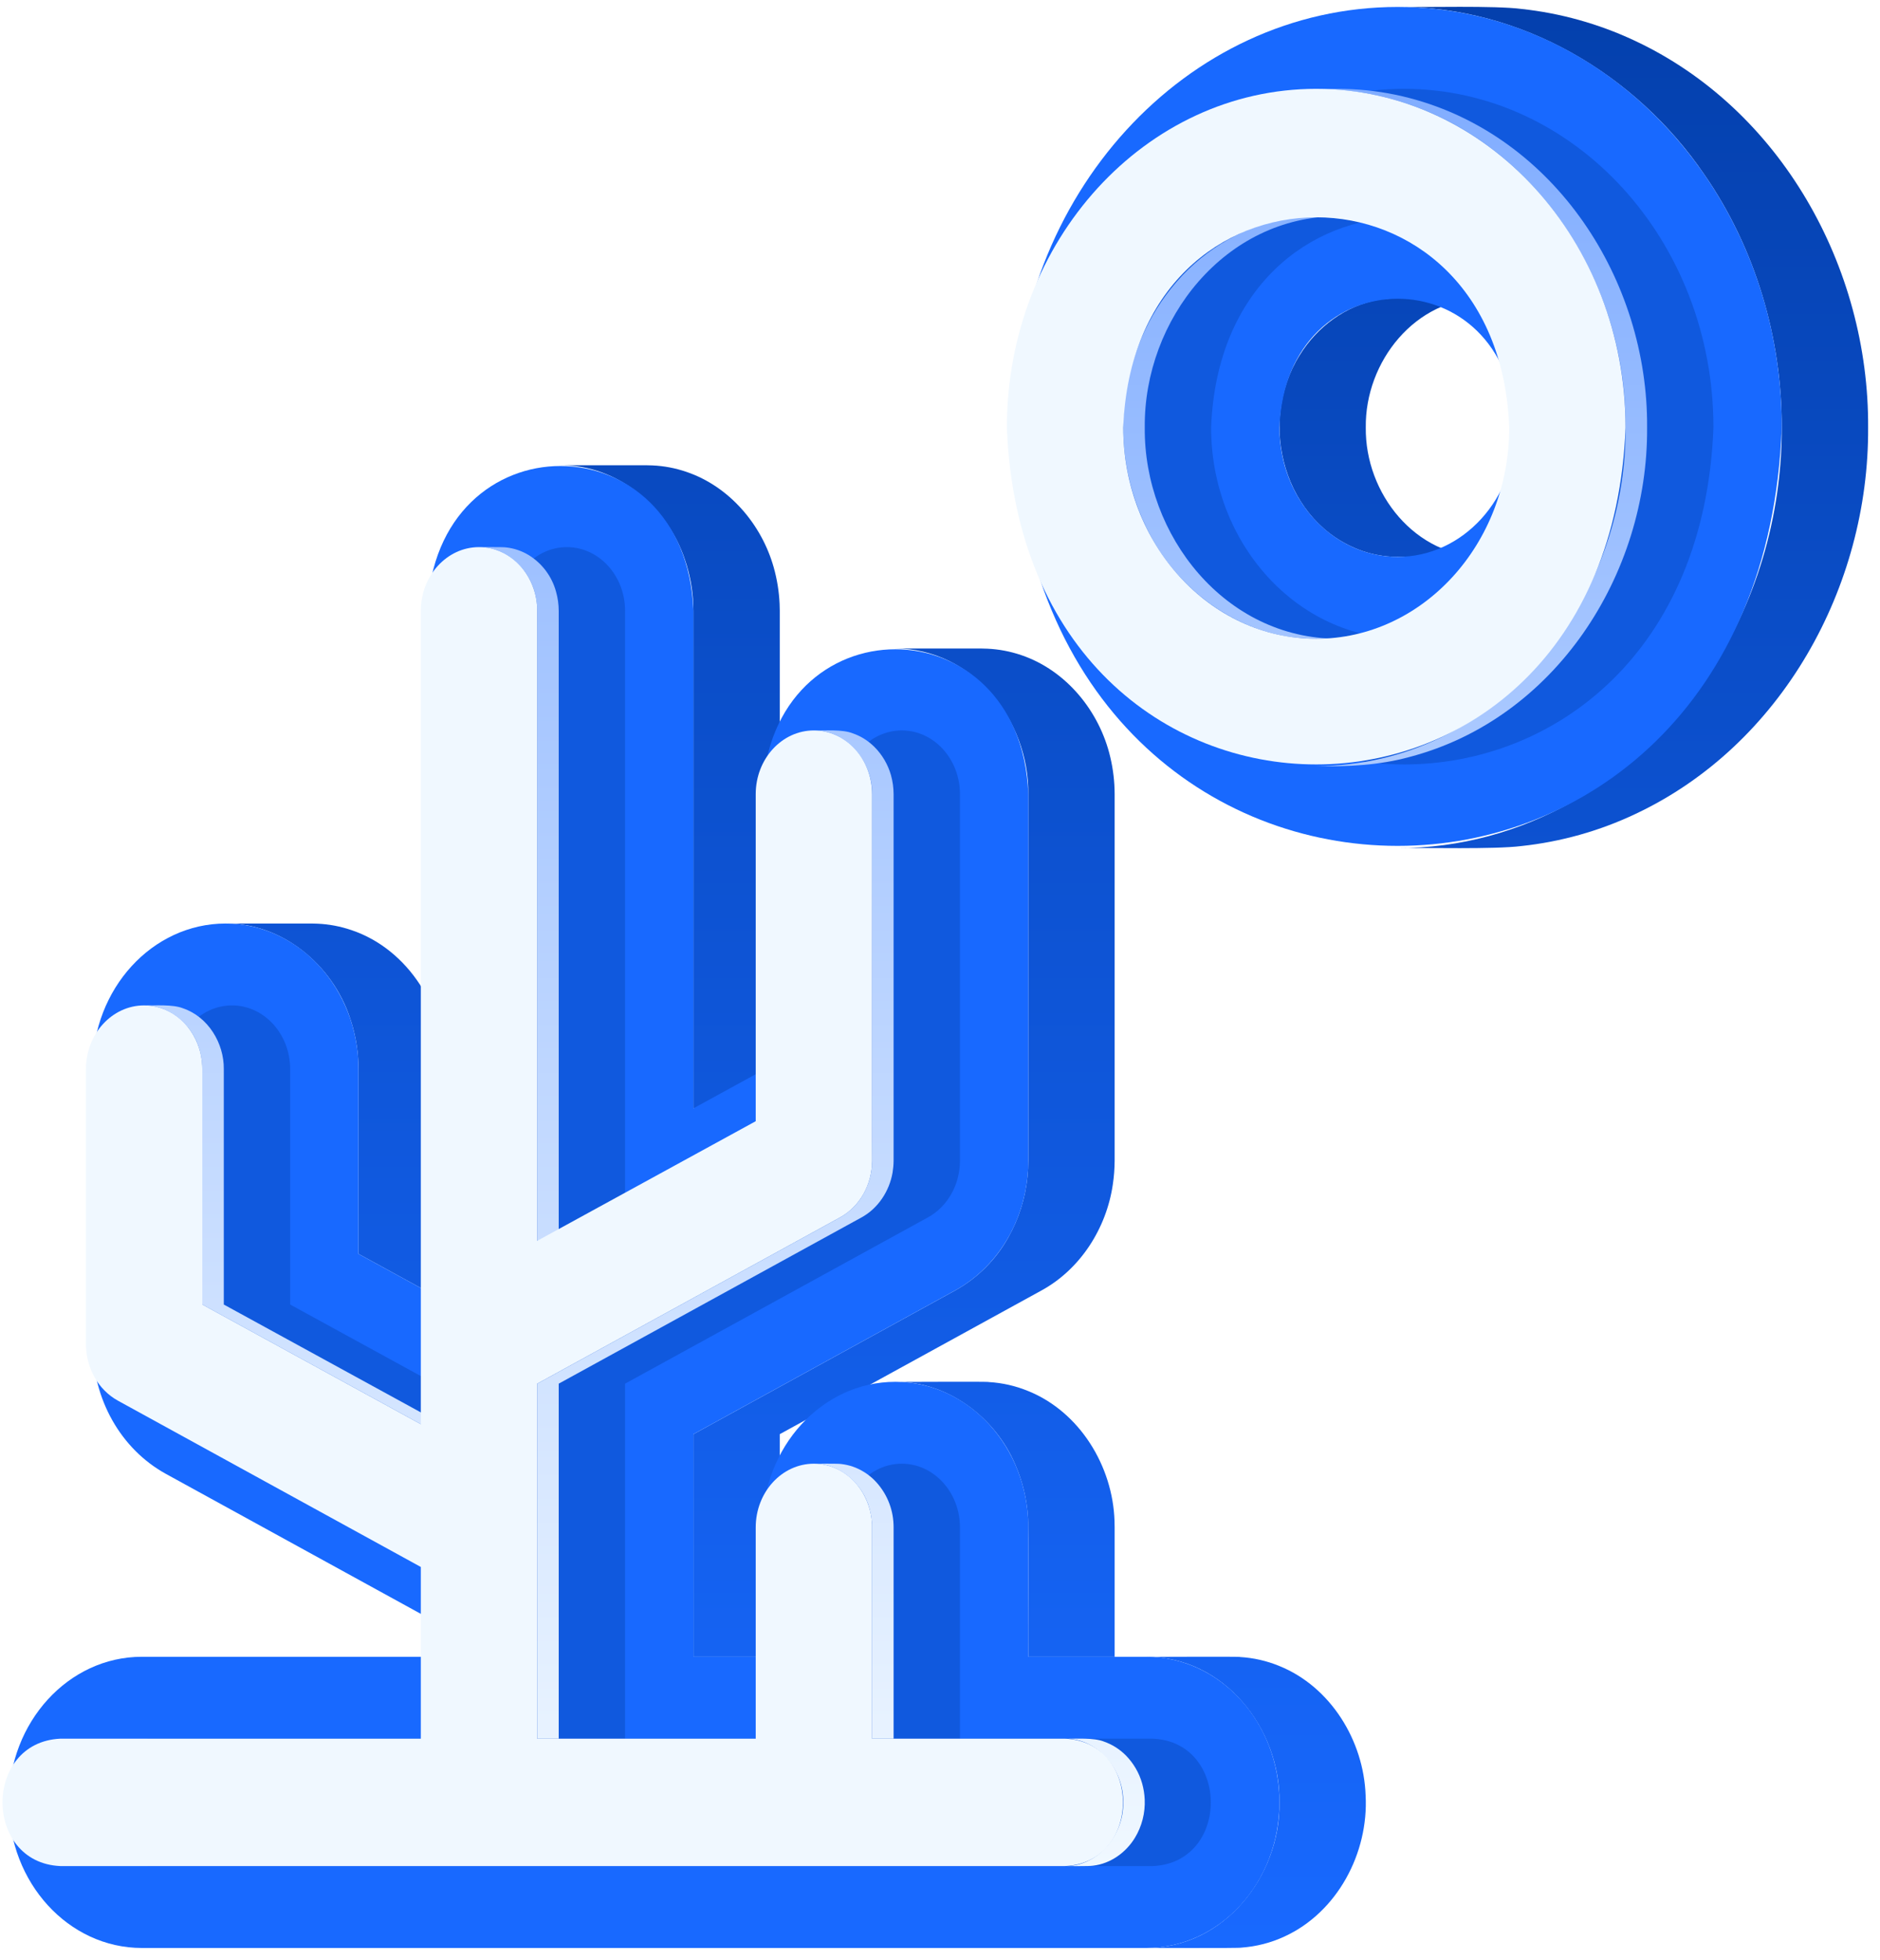<svg width="94" height="98" viewBox="0 0 94 98" fill="none" xmlns="http://www.w3.org/2000/svg">
<path d="M22.241 53.446C22.274 50.477 20.447 47.469 17.577 46.5L17.572 46.499C17.026 46.312 16.455 46.203 15.878 46.178C15.784 46.172 15.69 46.169 15.595 46.17H11.278C14.134 46.143 16.631 48.25 17.504 50.902C17.746 51.611 17.884 52.351 17.916 53.1C17.921 53.215 17.924 53.33 17.924 53.446V62.685L21.373 64.573H25.689L22.241 62.685V53.446Z" fill="url(#paint0_linear_101_697)"/>
<path d="M28.384 23.27C31.093 23.404 33.419 25.465 34.251 27.991C34.492 28.7 34.631 29.44 34.663 30.188C34.668 30.303 34.671 30.418 34.671 30.535V55.409H38.988V30.535C38.988 30.418 38.986 30.303 38.98 30.188C38.952 29.57 38.853 28.957 38.685 28.361C38.078 26.209 36.46 24.313 34.318 23.589C33.771 23.401 33.2 23.293 32.622 23.267C32.528 23.262 32.433 23.259 32.339 23.26H28.022C28.143 23.259 28.263 23.265 28.384 23.27Z" fill="url(#paint1_linear_101_697)"/>
<path d="M52.072 64.515C54.022 63.45 55.323 61.4 55.64 59.221C55.7 58.826 55.73 58.428 55.732 58.029V39.7C55.731 39.076 55.658 38.454 55.513 37.847C54.978 35.563 53.315 33.516 51.068 32.753L51.062 32.751C50.514 32.564 49.943 32.456 49.365 32.43C49.271 32.425 49.177 32.422 49.083 32.422H44.766C48.635 32.42 51.456 35.983 51.415 39.7V58.029C51.414 58.302 51.399 58.575 51.371 58.846C51.264 59.906 50.939 60.932 50.416 61.86C49.794 62.975 48.872 63.895 47.755 64.515L34.671 71.698V82.827H38.988V71.698L52.072 64.515Z" fill="url(#paint2_linear_101_697)"/>
<path d="M55.726 76.039C55.639 73.298 53.987 70.581 51.402 69.539C50.779 69.283 50.117 69.132 49.444 69.093C49.488 69.058 44.884 69.095 44.766 69.082C47.387 69.054 49.765 70.858 50.768 73.229C51.125 74.049 51.337 74.924 51.395 75.817C51.442 75.829 51.403 82.604 51.415 82.828H55.732V76.358C55.732 76.251 55.73 76.145 55.726 76.039Z" fill="url(#paint3_linear_101_697)"/>
<path d="M68.281 89.759C68.188 87.027 66.535 84.323 63.959 83.285C63.336 83.029 62.674 82.878 62.002 82.839C62.057 82.806 57.436 82.84 57.323 82.828C61.192 82.825 64.014 86.389 63.973 90.105C64.016 93.82 61.19 97.385 57.323 97.384C57.539 97.377 61.998 97.401 62.068 97.367C62.813 97.314 63.542 97.127 64.219 96.814C66.873 95.597 68.436 92.628 68.281 89.759Z" fill="url(#paint4_linear_101_697)"/>
<path d="M69.772 27.838C69.809 27.839 69.846 27.839 69.883 27.839H74.2C70.767 27.845 68.249 24.668 68.289 21.371C68.248 18.075 70.769 14.896 74.2 14.901C73.449 14.929 69.571 14.822 68.917 14.989C67.281 15.276 65.847 16.351 64.985 17.755C62.846 21.161 64.206 26.177 68.12 27.545L68.125 27.547C68.656 27.727 69.211 27.826 69.772 27.838Z" fill="url(#paint5_linear_101_697)"/>
<path d="M93.406 21.371C93.453 13.372 89.048 5.428 81.684 2.01C79.912 1.185 78.016 0.656 76.073 0.447C74.743 0.274 71.255 0.372 69.883 0.348C76.044 0.313 81.779 3.684 85.214 8.722C87.767 12.409 89.095 16.895 89.089 21.371C89.096 25.794 87.799 30.225 85.306 33.887C81.87 39.003 76.113 42.427 69.883 42.396C71.277 42.377 74.741 42.464 76.062 42.297C78.043 42.086 79.975 41.543 81.776 40.69C89.086 37.25 93.453 29.333 93.406 21.371Z" fill="url(#paint6_linear_101_697)"/>
<path d="M57.323 82.827C60.99 82.827 63.973 86.091 63.973 90.105C63.973 94.119 60.99 97.384 57.323 97.384H7.091C3.424 97.384 0.442 94.12 0.442 90.105C0.442 86.09 3.424 82.827 7.091 82.827H21.372V80.863L8.289 73.68C6.038 72.438 4.636 69.955 4.629 67.201V53.446C4.629 49.434 7.611 46.17 11.278 46.17C14.943 46.17 17.924 49.435 17.924 53.446V62.685L21.373 64.573V30.534C21.737 20.886 34.305 20.882 34.671 30.534V55.409L38.117 53.522V39.7C38.48 30.049 51.049 30.042 51.415 39.7V58.029C51.408 60.792 50.005 63.274 47.755 64.514L34.671 71.698V82.827H38.117V76.357C38.117 72.345 41.098 69.081 44.766 69.081C48.433 69.081 51.416 72.345 51.416 76.357V82.827L57.323 82.827Z" fill="#1869FF"/>
<path d="M69.883 0.348C80.473 0.348 89.089 9.779 89.089 21.371C88.031 49.264 51.732 49.257 50.677 21.371C50.677 9.779 59.292 0.348 69.883 0.348ZM69.883 27.839C73.141 27.839 75.791 24.938 75.791 21.371C75.465 12.787 64.299 12.792 63.973 21.371C63.973 24.938 66.625 27.839 69.883 27.839" fill="#1869FF"/>
<g style="mix-blend-mode:multiply" opacity="0.4" filter="url(#filter0_f_101_697)">
<path d="M57.646 86.921C61.49 87.087 61.519 93.111 57.646 93.29H7.413C3.567 93.124 3.545 87.099 7.413 86.921H25.435V78.337L10.288 70.023C9.307 69.482 8.694 68.396 8.691 67.19V53.448C8.691 51.691 9.996 50.263 11.6 50.263C13.204 50.263 14.508 51.691 14.508 53.448V65.217L25.435 71.198V30.537C25.435 28.78 26.74 27.352 28.344 27.352C29.948 27.352 31.254 28.78 31.254 30.537V62.033L42.18 56.052V39.701C42.18 37.945 43.484 36.516 45.089 36.516C46.693 36.516 47.998 37.945 47.998 39.701V58.031C47.994 59.231 47.381 60.318 46.398 60.86L31.254 69.173V86.921H42.18V76.359C42.18 74.604 43.484 73.174 45.089 73.174C46.693 73.174 47.998 74.603 47.998 76.359V86.922L57.646 86.921Z" fill="#0440AD"/>
<path d="M70.204 4.441C78.734 4.441 85.672 12.036 85.672 21.372C84.819 43.834 55.588 43.829 54.737 21.372C54.737 12.036 61.676 4.441 70.204 4.441ZM70.204 31.934C75.526 31.934 79.854 27.196 79.854 21.372C79.323 7.361 61.086 7.363 60.556 21.372C60.556 27.196 64.884 31.934 70.204 31.934Z" fill="#0440AD"/>
</g>
<path d="M11.19 53.448C11.204 52.148 10.405 50.833 9.15 50.408L9.148 50.407C8.636 50.202 7.75 50.274 7.206 50.263C8.514 50.249 9.648 51.267 9.982 52.498C10.069 52.807 10.114 53.127 10.114 53.448V65.217L21.041 71.198H22.117L11.19 65.217V53.448Z" fill="url(#paint7_linear_101_697)"/>
<path d="M24.217 27.366C25.416 27.475 26.406 28.437 26.723 29.573C26.813 29.886 26.859 30.211 26.86 30.536V62.033H27.936V30.537C27.935 30.216 27.891 29.896 27.804 29.587L27.803 29.585C27.597 28.817 27.103 28.158 26.424 27.744C26.086 27.541 25.708 27.412 25.316 27.368C25.116 27.34 24.169 27.356 23.951 27.352C24.039 27.354 24.129 27.357 24.217 27.366Z" fill="url(#paint8_linear_101_697)"/>
<path d="M43.08 60.86C43.908 60.406 44.468 59.547 44.628 58.623C44.66 58.427 44.678 58.229 44.68 58.031V39.701C44.679 39.38 44.635 39.061 44.548 38.752C44.397 38.219 44.113 37.734 43.722 37.341C43.554 37.175 43.366 37.028 43.163 36.905C42.997 36.806 42.821 36.725 42.638 36.661H42.637C42.125 36.455 41.239 36.528 40.695 36.517C42.366 36.502 43.636 38.096 43.604 39.702C43.596 40.124 43.617 57.732 43.598 58.203C43.572 58.748 43.413 59.279 43.136 59.75C42.898 60.157 42.567 60.504 42.17 60.761C42.116 60.796 42.061 60.83 42.004 60.861L26.86 69.174V86.922H27.936V69.173L43.08 60.86Z" fill="url(#paint9_linear_101_697)"/>
<path d="M44.677 76.22C44.649 75.386 44.308 74.594 43.722 74C43.416 73.695 43.046 73.462 42.638 73.319L42.637 73.319C42.448 73.255 42.252 73.212 42.054 73.189C41.861 73.163 40.906 73.178 40.694 73.174C42.002 73.16 43.138 74.179 43.472 75.41C43.559 75.719 43.603 76.038 43.604 76.359V86.921H44.68V76.359C44.68 76.312 44.679 76.266 44.677 76.22Z" fill="url(#paint10_linear_101_697)"/>
<path d="M57.235 89.954C57.223 89.684 57.179 89.415 57.106 89.155C56.954 88.622 56.669 88.136 56.278 87.743C55.972 87.44 55.603 87.208 55.197 87.066L55.195 87.065C54.683 86.86 53.797 86.933 53.253 86.921C54.924 86.906 56.194 88.501 56.162 90.106C56.194 91.711 54.924 93.307 53.253 93.291C53.512 93.285 54.424 93.308 54.664 93.269C55.523 93.167 56.288 92.621 56.737 91.891L56.739 91.888C57.094 91.308 57.266 90.634 57.235 89.954Z" fill="url(#paint11_linear_101_697)"/>
<path d="M65.272 31.917C65.634 31.945 66.513 31.931 66.887 31.934C61.258 31.926 57.187 26.779 57.238 21.372C57.186 15.966 61.261 10.817 66.887 10.81C66.163 10.813 65.242 10.785 64.535 10.903C62.327 11.215 60.292 12.404 58.837 14.08C58.836 14.081 58.835 14.082 58.834 14.083C58.459 14.515 58.119 14.977 57.817 15.463C57.687 15.675 57.564 15.891 57.448 16.11C57.447 16.111 57.446 16.113 57.446 16.114C56.909 17.139 56.534 18.241 56.335 19.381C55.885 21.925 56.312 24.548 57.547 26.818C59.078 29.647 62.019 31.747 65.272 31.917Z" fill="url(#paint12_linear_101_697)"/>
<path d="M82.355 21.372C82.407 14.02 77.754 6.802 70.467 4.899C69.533 4.656 68.576 4.509 67.612 4.46C67.119 4.427 66.306 4.446 65.811 4.441C74.865 4.478 81.34 12.673 81.278 21.372C81.338 30.074 74.865 38.266 65.811 38.303C67.368 38.334 68.971 38.258 70.475 37.843C77.758 35.937 82.406 28.719 82.355 21.372Z" fill="url(#paint13_linear_101_697)"/>
<path d="M53.253 86.921C57.097 87.087 57.125 93.111 53.253 93.29H3.019C-0.827 93.124 -0.849 87.099 3.019 86.921H21.041V78.337L5.895 70.023C4.914 69.482 4.301 68.396 4.297 67.19V53.448C4.297 51.691 5.602 50.263 7.206 50.263C8.81 50.263 10.115 51.691 10.115 53.448V65.217L21.041 71.198V30.537C21.041 28.78 22.347 27.352 23.951 27.352C25.554 27.352 26.86 28.78 26.86 30.537V62.033L37.786 56.052V39.701C37.786 37.945 39.09 36.516 40.695 36.516C42.299 36.516 43.604 37.945 43.604 39.701V58.031C43.6 59.231 42.987 60.318 42.004 60.86L26.86 69.173V86.921H37.786V76.359C37.786 74.604 39.09 73.174 40.695 73.174C42.299 73.174 43.604 74.603 43.604 76.359V86.922L53.253 86.921Z" fill="#F0F8FF"/>
<path d="M65.811 4.441C74.34 4.441 81.278 12.036 81.278 21.372C80.426 43.834 51.194 43.829 50.344 21.372C50.344 12.036 57.282 4.441 65.811 4.441ZM65.811 31.934C71.132 31.934 75.461 27.196 75.461 21.372C74.929 7.361 56.692 7.363 56.162 21.372C56.162 27.196 60.491 31.934 65.811 31.934Z" fill="#F0F8FF"/>
<defs>
<filter id="filter0_f_101_697" x="1.52" y="1.441" width="87.152" height="94.85" filterUnits="userSpaceOnUse" color-interpolation-filters="sRGB">
<feFlood flood-opacity="0" result="BackgroundImageFix"/>
<feBlend mode="normal" in="SourceGraphic" in2="BackgroundImageFix" result="shape"/>
<feGaussianBlur stdDeviation="1.5" result="effect1_foregroundBlur_101_697"/>
</filter>
<linearGradient id="paint0_linear_101_697" x1="52.342" y1="0.342" x2="52.342" y2="97.385" gradientUnits="userSpaceOnUse">
<stop stop-color="#0440AD"/>
<stop offset="1" stop-color="#1869FF"/>
</linearGradient>
<linearGradient id="paint1_linear_101_697" x1="52.342" y1="0.342" x2="52.342" y2="97.385" gradientUnits="userSpaceOnUse">
<stop stop-color="#0440AD"/>
<stop offset="1" stop-color="#1869FF"/>
</linearGradient>
<linearGradient id="paint2_linear_101_697" x1="52.342" y1="0.342" x2="52.342" y2="97.385" gradientUnits="userSpaceOnUse">
<stop stop-color="#0440AD"/>
<stop offset="1" stop-color="#1869FF"/>
</linearGradient>
<linearGradient id="paint3_linear_101_697" x1="52.342" y1="0.342" x2="52.342" y2="97.385" gradientUnits="userSpaceOnUse">
<stop stop-color="#0440AD"/>
<stop offset="1" stop-color="#1869FF"/>
</linearGradient>
<linearGradient id="paint4_linear_101_697" x1="52.342" y1="0.342" x2="52.342" y2="97.385" gradientUnits="userSpaceOnUse">
<stop stop-color="#0440AD"/>
<stop offset="1" stop-color="#1869FF"/>
</linearGradient>
<linearGradient id="paint5_linear_101_697" x1="52.342" y1="0.342" x2="52.342" y2="97.385" gradientUnits="userSpaceOnUse">
<stop stop-color="#0440AD"/>
<stop offset="1" stop-color="#1869FF"/>
</linearGradient>
<linearGradient id="paint6_linear_101_697" x1="52.342" y1="0.342" x2="52.342" y2="97.385" gradientUnits="userSpaceOnUse">
<stop stop-color="#0440AD"/>
<stop offset="1" stop-color="#1869FF"/>
</linearGradient>
<linearGradient id="paint7_linear_101_697" x1="44.78" y1="4.44" x2="44.78" y2="93.293" gradientUnits="userSpaceOnUse">
<stop stop-color="#81ADFF"/>
<stop offset="1" stop-color="#F0F8FF"/>
</linearGradient>
<linearGradient id="paint8_linear_101_697" x1="44.78" y1="4.44" x2="44.78" y2="93.293" gradientUnits="userSpaceOnUse">
<stop stop-color="#81ADFF"/>
<stop offset="1" stop-color="#F0F8FF"/>
</linearGradient>
<linearGradient id="paint9_linear_101_697" x1="44.78" y1="4.44" x2="44.78" y2="93.293" gradientUnits="userSpaceOnUse">
<stop stop-color="#81ADFF"/>
<stop offset="1" stop-color="#F0F8FF"/>
</linearGradient>
<linearGradient id="paint10_linear_101_697" x1="44.78" y1="4.44" x2="44.78" y2="93.293" gradientUnits="userSpaceOnUse">
<stop stop-color="#81ADFF"/>
<stop offset="1" stop-color="#F0F8FF"/>
</linearGradient>
<linearGradient id="paint11_linear_101_697" x1="44.78" y1="4.44" x2="44.78" y2="93.293" gradientUnits="userSpaceOnUse">
<stop stop-color="#81ADFF"/>
<stop offset="1" stop-color="#F0F8FF"/>
</linearGradient>
<linearGradient id="paint12_linear_101_697" x1="44.78" y1="4.44" x2="44.78" y2="93.293" gradientUnits="userSpaceOnUse">
<stop stop-color="#81ADFF"/>
<stop offset="1" stop-color="#F0F8FF"/>
</linearGradient>
<linearGradient id="paint13_linear_101_697" x1="44.78" y1="4.44" x2="44.78" y2="93.293" gradientUnits="userSpaceOnUse">
<stop stop-color="#81ADFF"/>
<stop offset="1" stop-color="#F0F8FF"/>
</linearGradient>
</defs>
</svg>
